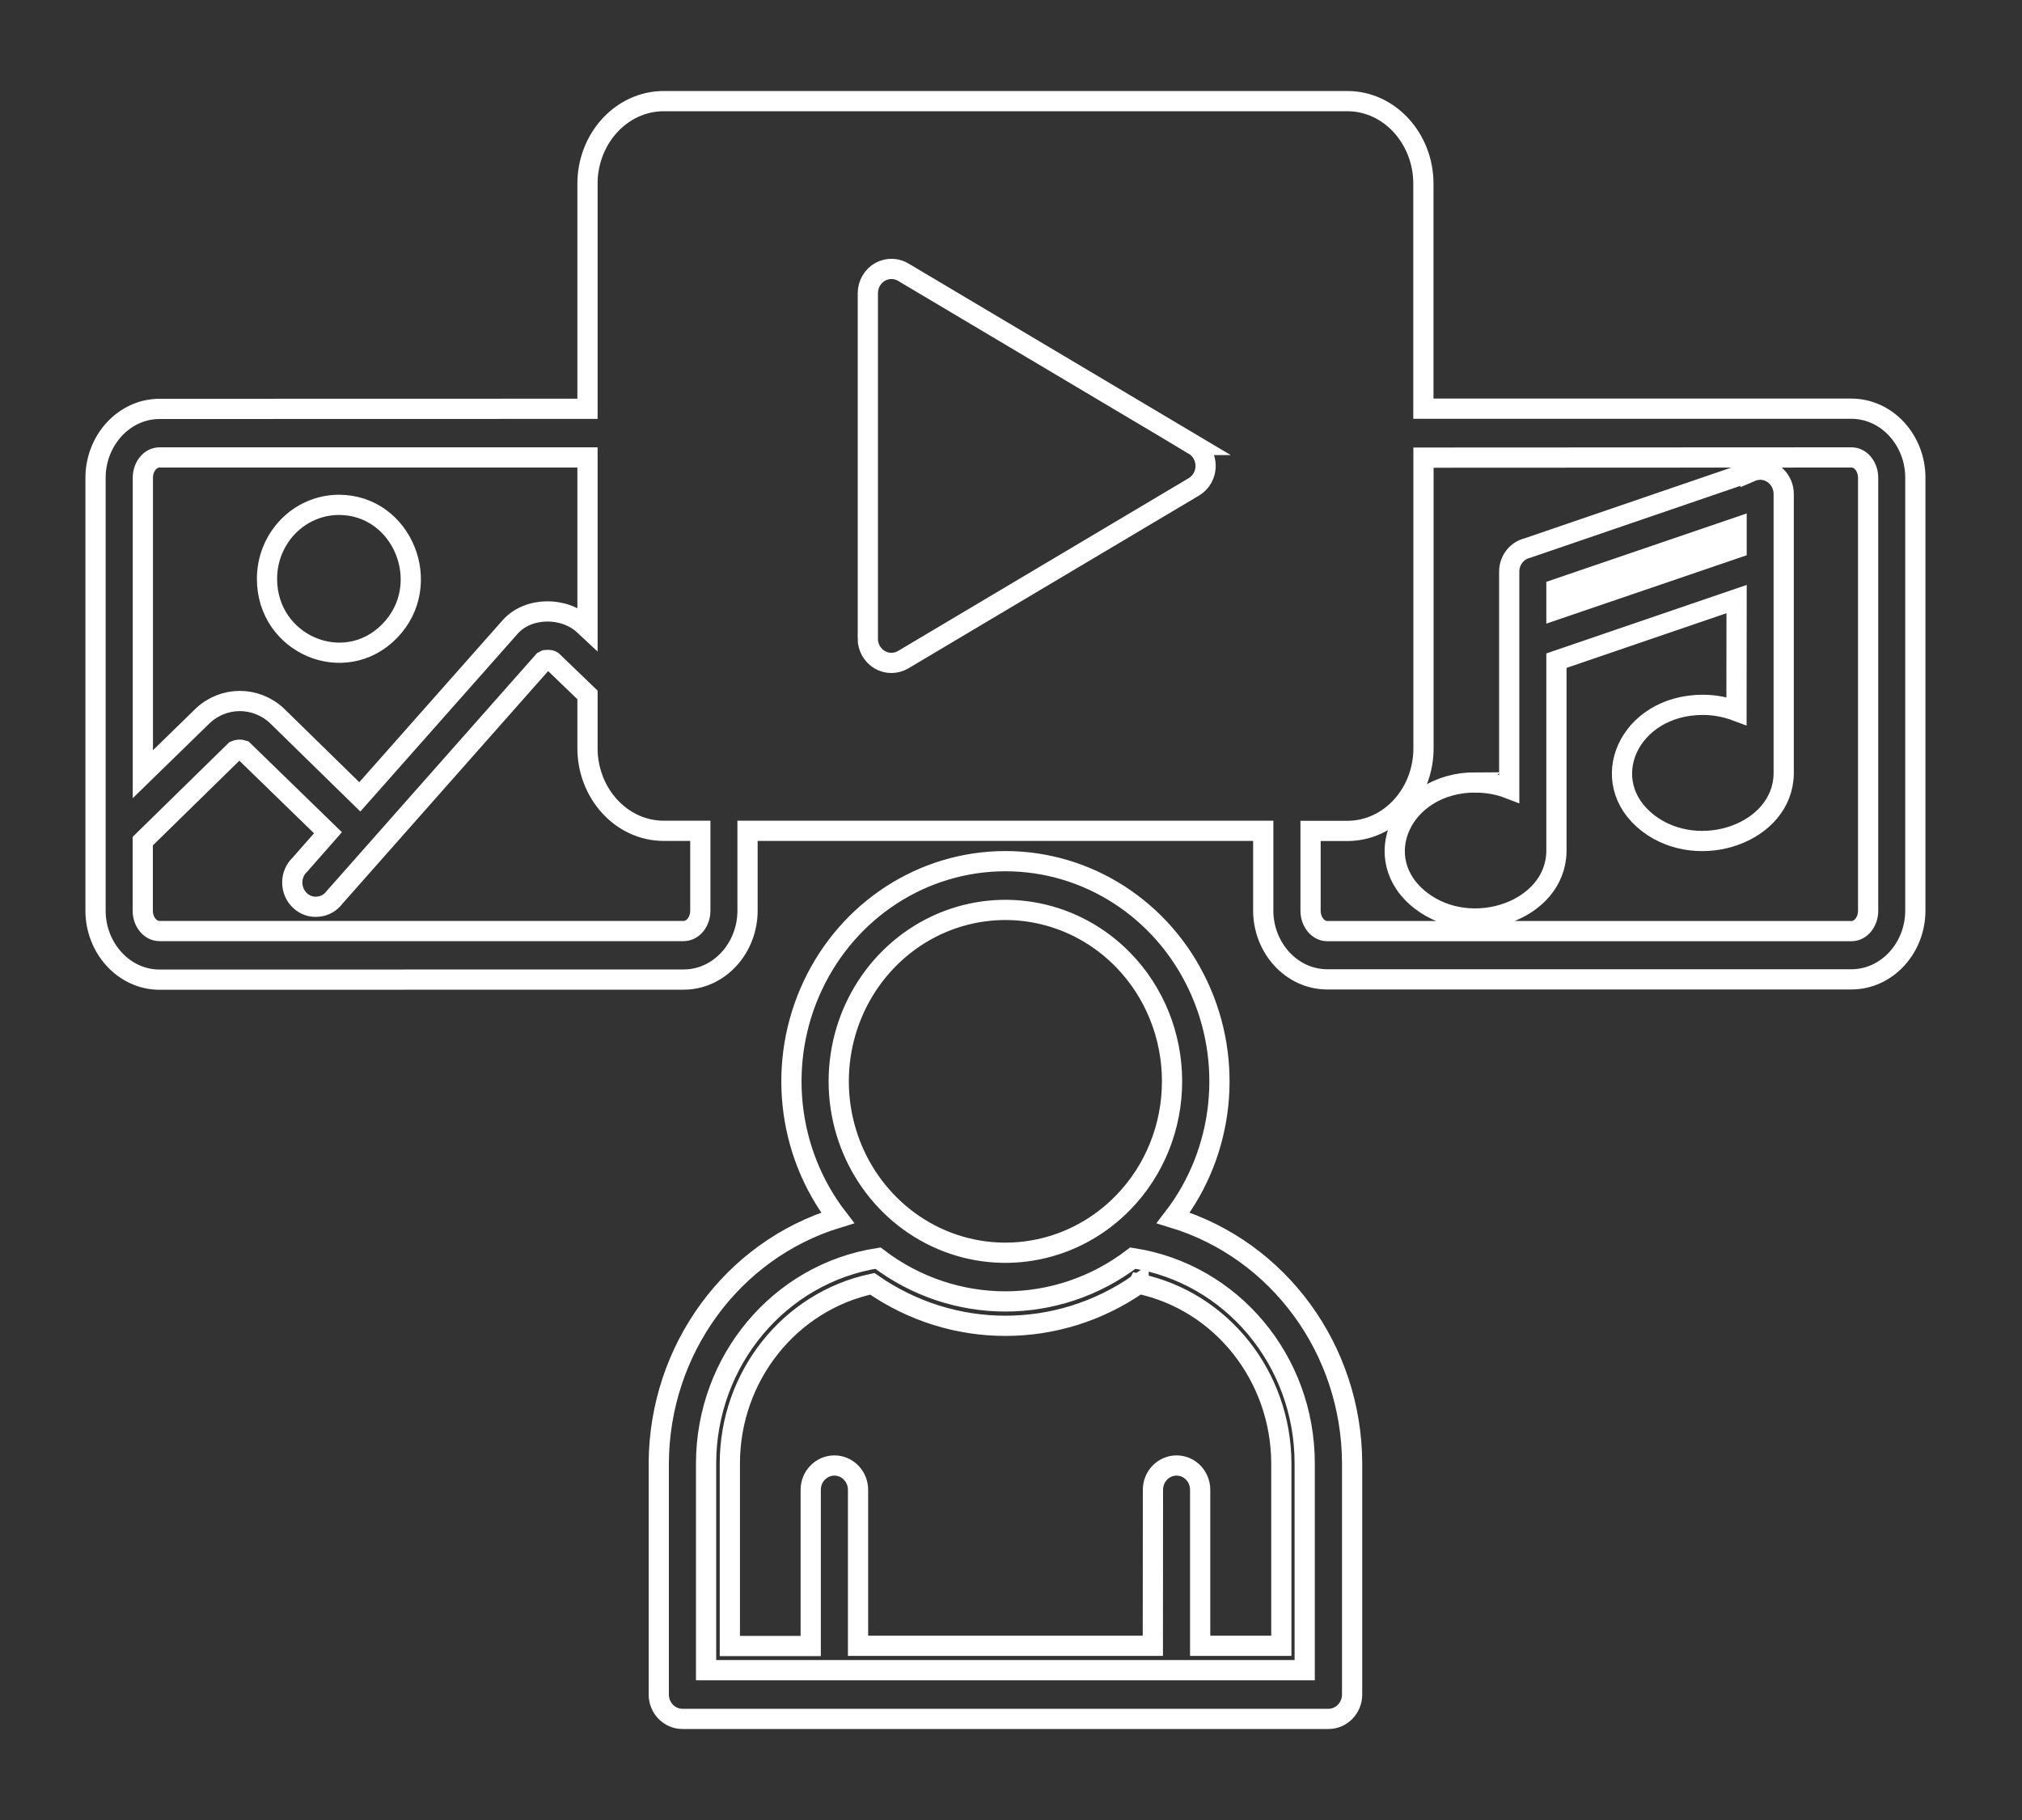 <svg width="20" height="18" viewBox="0 0 20 18" fill="none" xmlns="http://www.w3.org/2000/svg">
<rect x="0" y="0" width="20" height="18" fill="#333333" stroke="none"/>
<path fill-rule="evenodd" clip-rule="evenodd" d="M11.605 12.045C12.651 12.364 13.37 13.35 13.374 14.471V16.759C13.374 16.892 13.269 17 13.14 17H6.75C6.621 17 6.516 16.892 6.516 16.759V14.469C6.522 13.349 7.24 12.364 8.285 12.045C7.781 11.39 7.686 10.497 8.04 9.746C8.394 8.994 9.133 8.517 9.945 8.517C10.757 8.517 11.497 8.994 11.85 9.746C12.204 10.497 12.109 11.39 11.605 12.045ZM11.262 12.698V12.697C10.467 13.251 9.423 13.251 8.628 12.697C7.809 12.872 7.221 13.612 7.219 14.471V16.279H8.019V14.734C8.019 14.602 8.124 14.494 8.253 14.494C8.382 14.494 8.487 14.602 8.487 14.734V16.277H11.403L11.404 14.734C11.404 14.602 11.508 14.494 11.638 14.494C11.767 14.494 11.871 14.602 11.871 14.734V16.277H12.674V14.47C12.67 13.61 12.082 12.869 11.263 12.696L11.262 12.698ZM6.567 1H13.325C13.75 1 14.079 1.377 14.079 1.815V4.042H18.311C18.668 4.042 18.945 4.358 18.945 4.723V9.006C18.945 9.372 18.668 9.686 18.311 9.686H13.129C12.773 9.686 12.495 9.372 12.495 9.006V8.217H7.394V9.007C7.394 9.373 7.117 9.688 6.762 9.688L1.579 9.689C1.224 9.689 0.945 9.374 0.945 9.008V4.725C0.945 4.358 1.224 4.044 1.579 4.044L5.811 4.043V1.815C5.811 1.377 6.141 1 6.567 1ZM14.08 4.526V7.402C14.08 7.843 13.75 8.218 13.325 8.218H12.963V9.009C12.963 9.112 13.033 9.209 13.13 9.209H18.312C18.41 9.209 18.478 9.111 18.478 9.009V4.725C18.478 4.621 18.41 4.524 18.312 4.524L14.08 4.526ZM6.927 8.217H6.567C6.141 8.217 5.811 7.84 5.811 7.401V6.873L5.463 6.538C5.446 6.521 5.386 6.528 5.382 6.531L3.31 8.874C3.271 8.927 3.211 8.962 3.145 8.967C3.08 8.974 3.016 8.952 2.967 8.906C2.919 8.861 2.891 8.797 2.891 8.729C2.89 8.662 2.918 8.597 2.966 8.552L3.244 8.236L2.405 7.42C2.379 7.411 2.351 7.413 2.326 7.424L1.412 8.319V9.008C1.412 9.111 1.481 9.208 1.578 9.208H6.761C6.858 9.208 6.927 9.111 6.927 9.008L6.927 8.217ZM5.811 6.214V4.524H1.579C1.482 4.524 1.413 4.62 1.413 4.724V7.657L2.008 7.077C2.215 6.885 2.529 6.885 2.737 7.077L3.559 7.881L5.045 6.202C5.222 6 5.583 5.996 5.781 6.186L5.811 6.214ZM15.395 6.028L17.177 5.42V5.218L15.395 5.826V6.028ZM17.177 5.925L15.395 6.534V8.421C15.386 9.006 14.56 9.294 14.057 8.909C13.521 8.5 13.862 7.738 14.596 7.738L14.595 7.739C14.709 7.739 14.822 7.759 14.928 7.8V5.655C14.927 5.542 15.003 5.445 15.109 5.42L17.315 4.665V4.666C17.345 4.653 17.377 4.646 17.41 4.645C17.538 4.645 17.643 4.753 17.643 4.886V7.654C17.633 8.239 16.807 8.527 16.304 8.143C15.77 7.733 16.109 6.971 16.844 6.971H16.843C16.957 6.971 17.069 6.992 17.176 7.032L17.177 5.925ZM3.352 4.993C3.983 4.993 4.302 5.783 3.854 6.241C3.407 6.7 2.641 6.374 2.641 5.725C2.641 5.321 2.959 4.994 3.352 4.993ZM12.905 16.518V14.47C12.904 13.455 12.182 12.594 11.205 12.443C10.457 13.014 9.433 13.014 8.684 12.443C7.709 12.595 6.987 13.456 6.984 14.47V16.518H12.905ZM11.11 9.495C10.639 9.011 9.93 8.866 9.314 9.128C8.698 9.391 8.296 10.009 8.296 10.694C8.296 11.38 8.698 11.998 9.314 12.261C9.93 12.523 10.639 12.378 11.11 11.893C11.42 11.575 11.593 11.144 11.593 10.694C11.593 10.245 11.42 9.813 11.11 9.495ZM8.584 6.315V2.901C8.584 2.811 8.631 2.73 8.707 2.688C8.784 2.646 8.876 2.651 8.948 2.7L11.81 4.401H11.809C11.881 4.444 11.925 4.523 11.925 4.608C11.925 4.693 11.881 4.772 11.809 4.815L8.934 6.524C8.861 6.567 8.772 6.567 8.7 6.524C8.628 6.481 8.583 6.401 8.583 6.316L8.584 6.315Z" stroke="white" stroke-width="0.2"/>
</svg>
